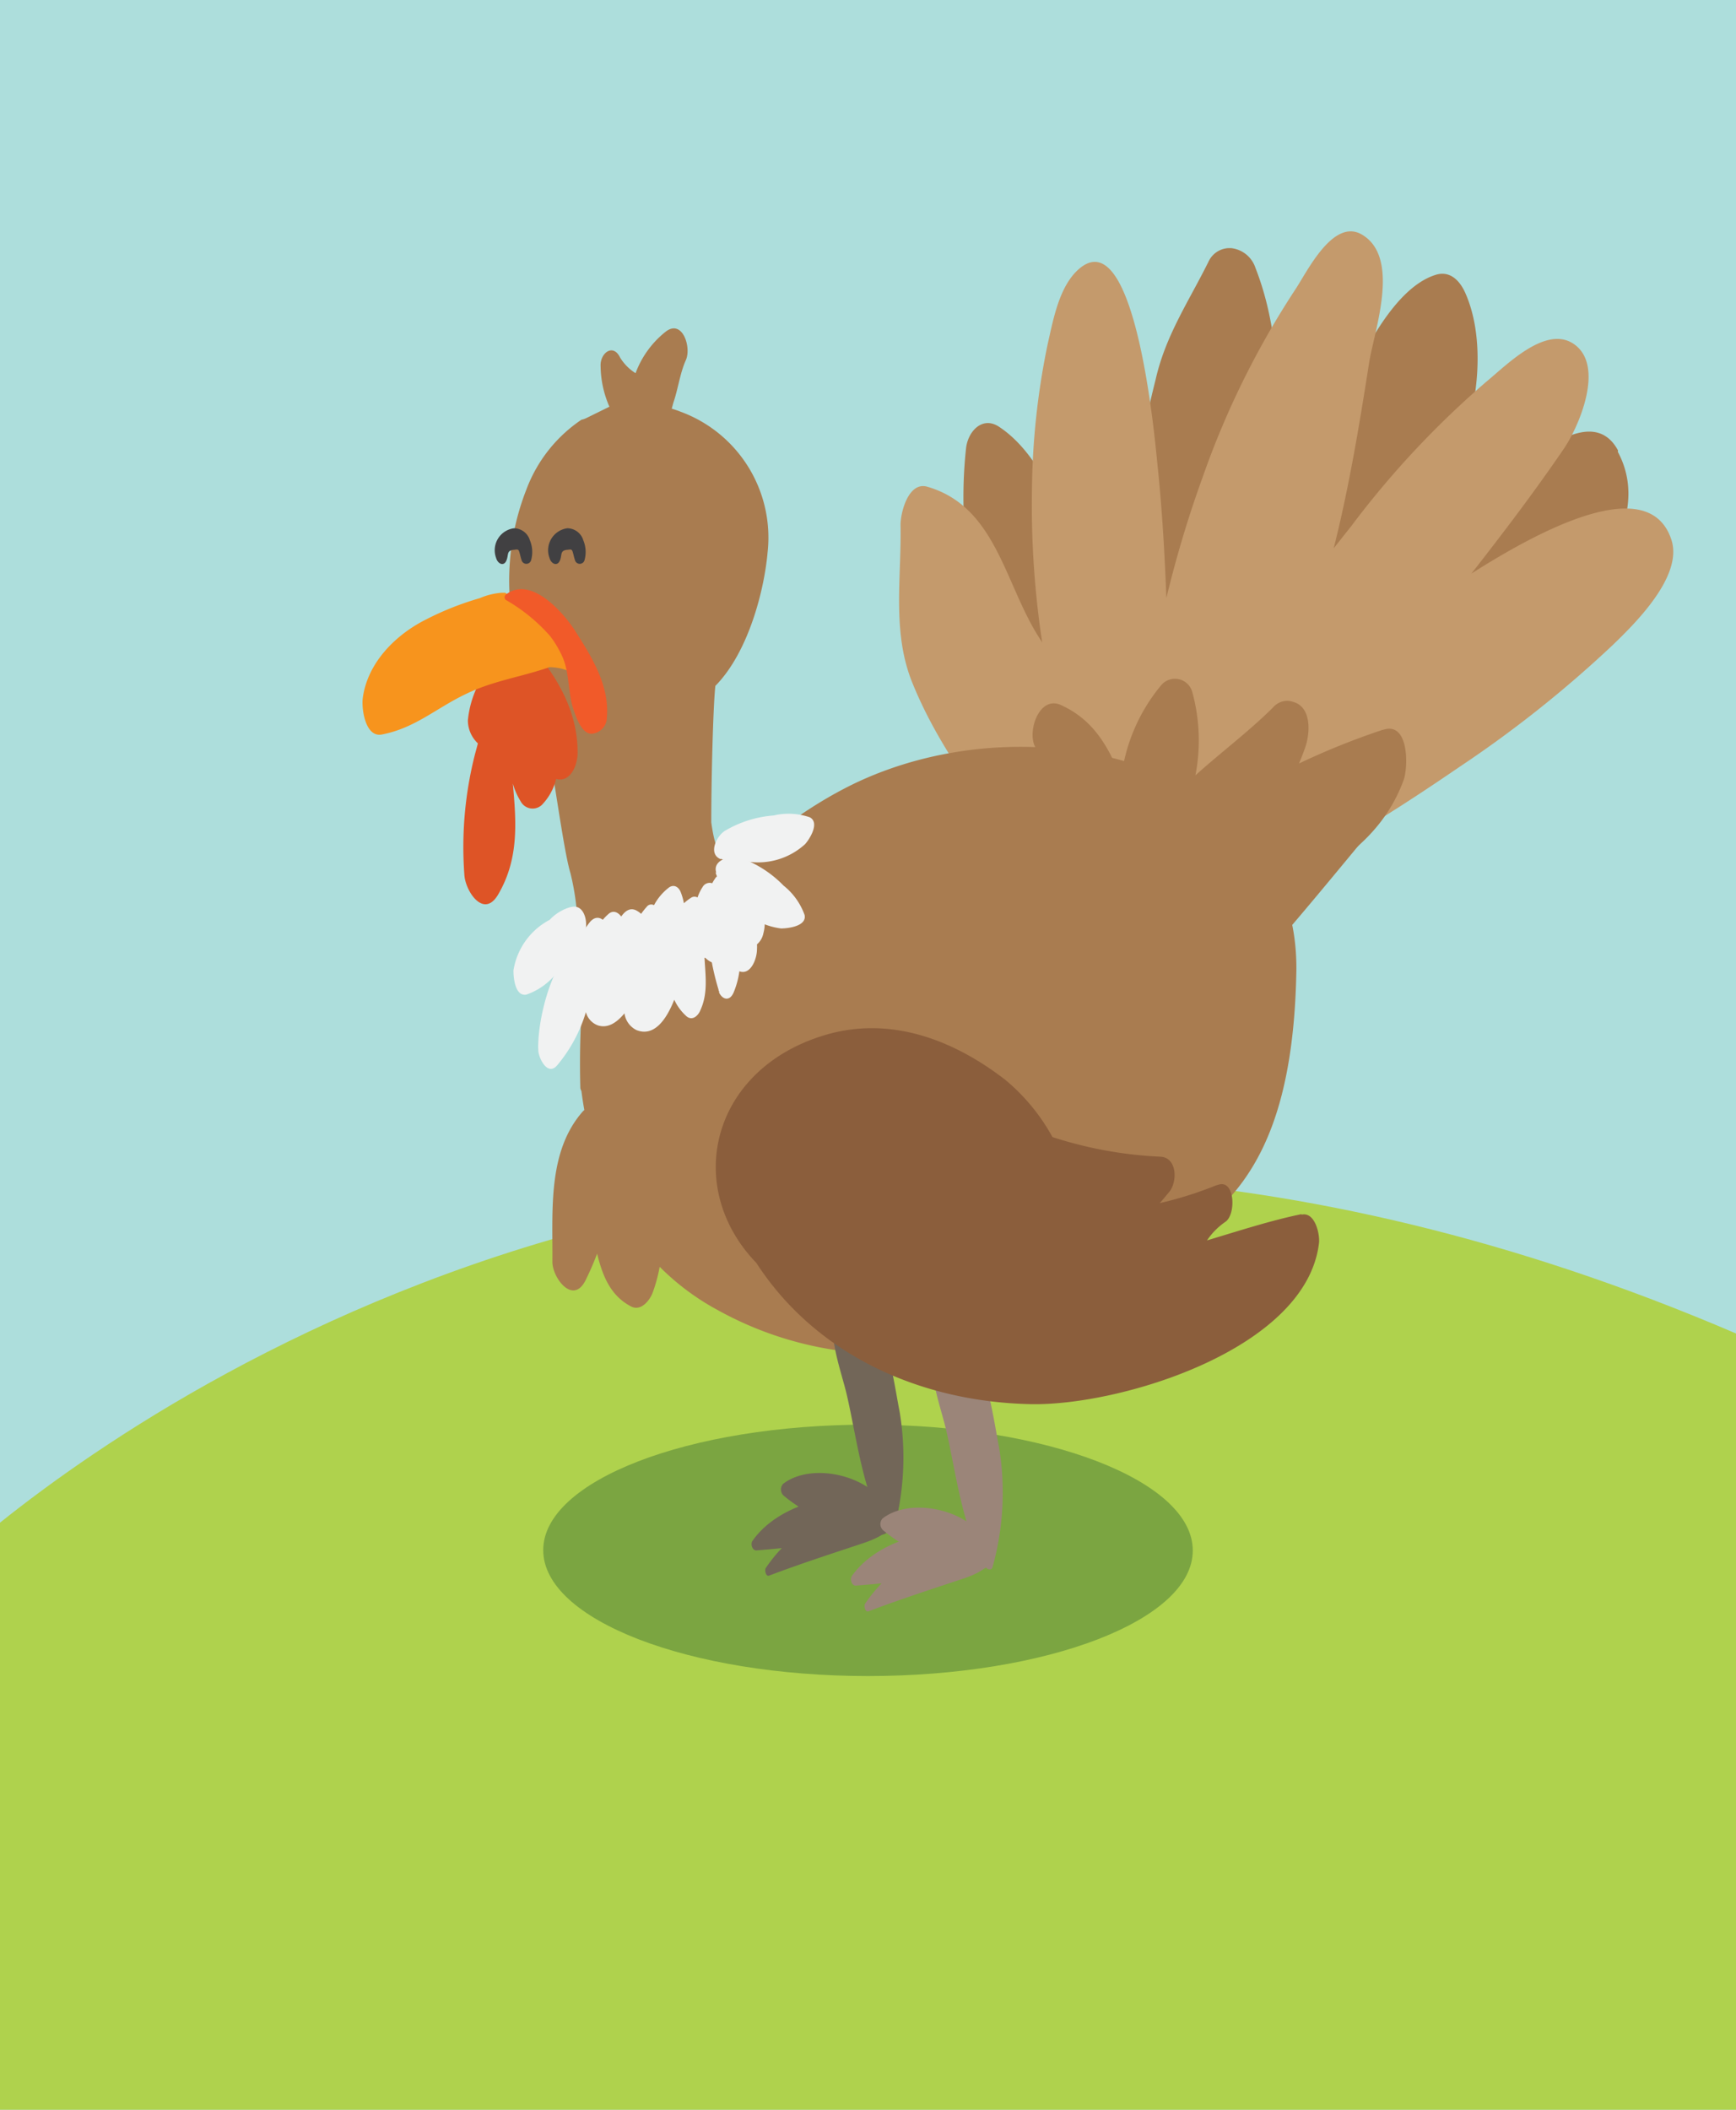 <svg xmlns="http://www.w3.org/2000/svg" viewBox="0 0 144 174.97">
  <g id="Layer_2" data-name="Layer 2">
    <g id="Layer_1-2" data-name="Layer 1">
      <path fill="#addedc" d="M0 0h144v174.97H0z"/>
      <path d="M144 175v-64.41C69.52 78.64 16.25 113.28 0 126.28V175z" fill="#afd24d"/>
      <path d="M98.94 128.59C98.94 134.36 86.88 139 72 139s-26.94-4.67-26.94-10.44S57.12 118.15 72 118.15s26.94 4.67 26.94 10.44" fill="#7ba541"/>
      <path d="M134.21 37.35c-3.4-6.3-14.66 8.44-16.16 10.58L117 49.44c1.62-4.49 3.18-9 4.62-13.58 1.11-3.5 1.44-8.22-.1-11.62-.46-1-1.27-1.82-2.45-1.44-3.34 1.05-5.9 6.25-7.26 9.16-2.23 4.81-3.38 10-4.78 15.14-.65 2.34-1.39 4.69-2.14 7.06a61.36 61.36 0 01.13-6.5c.68-8.18 2.2-17.58-.88-25.44a2.4 2.4 0 00-2-1.64h-.28a1.92 1.92 0 00-1.58 1.05c-1.63 3.31-3.58 6.13-4.42 9.84A94.11 94.11 0 0093.3 46.9c-.24 4.13 0 8.26 0 12.39-.62-2.33-1.24-4.65-2-6.89-1.72-5.14-3.59-13.8-8.42-17-1.39-.93-2.6.37-2.75 1.8-1 9.31 1.6 18.24 5.46 26.62a42.36 42.36 0 006.58 10.43c.35.39.69.78 1 1.18.36 1 .76 2 1.21 2.9.71 1.48 1.54 1.86 2.28 1.6.92 1.23 1.84 2.46 2.82 3.67.06.08.18.2.3.18h.21a1.39 1.39 0 001.32-.51l.27-.28a1 1 0 00.14-.17c.88-1 1.76-1.9 2.61-2.86.71.1 1.43-.4 2-1.89l.24-.64c5.71-6.64 11-13.57 17.18-19.85 4.41-4.52 14.31-12.94 10.45-20.1" fill="#a97c50"/>
      <path d="M138.64 44.76c-1.6-4.87-8.65-2.25-16.59 2.81 2.64-3.37 5.25-6.81 7.66-10.34 1.28-1.87 3.41-6.87.88-8.67-2.33-1.67-5.63 1.73-7.28 3.08a75.87 75.87 0 00-11.23 12l-1.45 1.83c1.28-5.07 2.13-10.24 2.94-15.4.42-2.64 2.64-8.7-.59-10.61-2.42-1.43-4.6 3.17-5.55 4.57a71.22 71.22 0 00-7.68 15.57 93.26 93.26 0 00-3 10c-.14-3.73-.36-7.46-.75-11.18-.22-2.18-1.81-19.78-6.36-16.23-1.76 1.39-2.26 4.27-2.73 6.32A61.81 61.81 0 0085.6 40.7a75.57 75.57 0 00.85 12.58l-.28-.44C83.32 48.36 82.61 42 76.9 40.36c-1.57-.43-2.22 2.21-2.2 3.21.08 4.42-.73 8.9 1 13.11 1.84 4.52 4.66 8.46 7.56 12.35.91 1.23 5.2 6.33 8.36 7.44a1.18 1.18 0 001.43.8c10.42-2.34 19.27-7.69 28-13.66a97.11 97.11 0 0012.72-10.11c1.81-1.75 5.87-5.7 4.87-8.74" fill="#c49a6c"/>
      <path d="M114.68 60.53a60.8 60.8 0 00-6.93 2.79c.19-.44.36-.89.52-1.34.41-1.2.54-3.33-1-3.77l-.27-.07a1.56 1.56 0 00-1.42.55c-1.93 1.92-4.27 3.68-6.42 5.61a15.15 15.15 0 00-.27-6.94 1.49 1.49 0 00-2.59-.51 14.76 14.76 0 00-3.3 7.72c-1-2.54-2.25-4.86-5-6.1-1.78-.81-2.8 2.14-2.15 3.44.29.58.84 1.62 1.42 2.86a1.66 1.66 0 011.47 1.42c.67 4.31 5 7 8 9.81.89.85 1.75 1.74 2.61 2.63 3.4-1.43 6.33-4 9.5-5.82 3.42-1.93 6.18-4.32 7.57-8.09.39-1 .5-4.94-1.7-4.19" fill="#a97c50"/>
      <path d="M70.83 65c-8.47 4.12-10.92 9.91-11.83 3.2 0-3.75.16-9.77.34-11.32l.06-.06c2.72-2.82 4-7.93 4.27-11a11.12 11.12 0 00-7.23-11.68c-.24-.1-.48-.17-.72-.25.06-.21.11-.42.17-.6.37-1.11.52-2.35 1-3.42s-.28-3.41-1.65-2.38a7.87 7.87 0 00-2.52 3.46 4 4 0 01-1.28-1.29c-.59-1.23-1.68-.36-1.62.71a8.62 8.62 0 00.73 3.36l-1.91.94a1.66 1.66 0 01-.41.14 12.06 12.06 0 00-4.56 5.77A20.71 20.71 0 0042.81 53a8.64 8.64 0 00.36 2.13 8.9 8.9 0 001.42 2.71c.95 2.93 2 12.18 2.73 14.58a20.91 20.91 0 01.56 6.39.82.82 0 011.23-.2 5.65 5.65 0 01.54-.56c.47-.42 1-.17 1.25.24.44-.63 1-.91 1.54-.56a2.37 2.37 0 01.39.3 8.61 8.61 0 01.55-.68.55.55 0 01.72-.17 5.09 5.09 0 011.43-1.7c.49-.36 1-.1 1.2.45A6.86 6.86 0 0157 77a4.36 4.36 0 01.73-.57.59.59 0 01.59 0l.06-.14c.71.62 1.47 1.26 2.26 1.89-4 1.16-8.12 2.15-12.2 3.18a71.58 71.58 0 00-.3 8.91 2.18 2.18 0 00.09.23q.1.78.24 1.56a.79.79 0 00-.14.13c-2.94 3.35-2.47 8.29-2.51 12.46 0 1.3 1.66 3.55 2.71 1.61a23.48 23.48 0 001-2.29c.44 1.78 1.07 3.47 2.82 4.38.83.43 1.57-.53 1.8-1.18a12.71 12.71 0 00.57-2.11 20.57 20.57 0 004.78 3.57 29 29 0 0020.22 3 4.28 4.28 0 001.92 2.14 1.29 1.29 0 001.5-.32 3.65 3.65 0 00.3-.27 7 7 0 001.56-2.39 2.81 2.81 0 00.22-.78 27.8 27.8 0 007.16-4.53c8.36-3.57 14.82-7.68 15.15-24.85S85.83 57.78 70.83 65" fill="#a97c50"/>
      <path d="M73.57 125.13a.43.43 0 000-.07 1.39 1.39 0 00-.14-.25l-.08-.13v-.06a10 10 0 01-.84-1.4s-.09-.06-.09 0-.07.25-.1.37c-2-1.56-5.45-2-7.36-.53a.69.69 0 00.07 1 12.67 12.67 0 003.92 2.21c1.24.43 2.92 1.14 4.24 1 .84-.12.72-1.36.44-2.05" fill="#726658"/>
      <path d="M73.16 125c-3.31-1.79-8.66-.24-10.75 2.8-.18.26 0 .81.35.78 1.86-.15 3.75-.35 5.6-.57s3.6-.05 5.13-.92c.71-.4.23-1.78-.33-2.09" fill="#726658"/>
      <path d="M73.73 125.44l-.27-.41a1 1 0 00-.94-.48 12.69 12.69 0 00-9 5.49c-.11.16 0 .74.28.63 2.48-.94 5-1.76 7.5-2.59.91-.3 3.48-1.11 2.47-2.64" fill="#726658"/>
      <path d="M71.36 107.74c-.53-.4-1.37-.65-1.78.09-1.27 2.26.16 5.64.68 7.93.83 3.63 1.33 8.08 3.26 11.3.14.22.49.28.57 0a23.07 23.07 0 00.53-10c-.48-2.41-1.12-7.68-3.26-9.34" fill="#726658"/>
      <path d="M81.82 128v-.07a1 1 0 00-.14-.25 1.25 1.25 0 00-.08-.12v-.06a10.69 10.69 0 01-.84-1.41s-.08-.06-.09 0a2.22 2.22 0 01-.09.37c-2-1.55-5.46-2-7.37-.53a.69.69 0 00.07 1 12.67 12.67 0 003.92 2.21c1.24.44 2.92 1.15 4.24 1 .84-.11.72-1.36.45-2.05" fill="#9b8579"/>
      <path d="M81.4 127.93c-3.3-1.79-8.66-.24-10.75 2.79-.17.26 0 .81.35.78 1.86-.14 3.75-.35 5.61-.57 1.69-.2 3.6-.05 5.12-.92.71-.4.23-1.78-.33-2.08" fill="#9b8579"/>
      <path d="M82 128.36l-.3-.36a1 1 0 00-.94-.49 12.69 12.69 0 00-9 5.49c-.11.17 0 .74.28.63 2.49-.94 5-1.76 7.5-2.59.91-.29 3.48-1.11 2.47-2.63" fill="#9b8579"/>
      <path d="M79.6 110.66c-.53-.41-1.37-.66-1.78.08-1.27 2.26.16 5.65.68 7.93.83 3.63 1.33 8.08 3.27 11.3.13.22.49.28.56 0a23 23 0 00.53-10c-.48-2.41-1.12-7.68-3.26-9.33" fill="#9b8579"/>
      <path d="M107.93 100.7c-2.45.5-5.11 1.36-7.81 2.17a5.79 5.79 0 011.51-1.53c.9-.57.83-3.48-.52-3.1l-.27.08a31.09 31.09 0 01-4.64 1.46c.3-.34.59-.69.84-1 .62-.84.59-2.74-.74-2.85a33.79 33.79 0 01-9-1.63 16.4 16.4 0 00-3.93-4.76c-4.31-3.33-9.57-5.33-15-3.68-9.41 2.85-11.7 12.59-5.63 18.88 4.88 7.53 13.44 11.51 22.74 11.71 7.39.16 22.9-4.53 23.93-13.37.08-.71-.32-2.57-1.42-2.35" fill="#8b5e3c"/>
      <path d="M44.05 53.64c-.49-.57-1.15-.9-1.8-.3a11.46 11.46 0 00-2.32 2.93 2.48 2.48 0 01-.65-.83c0-.1-.13 0-.12.05a.81.81 0 00.05.37 5.92 5.92 0 01.48.88 8.32 8.32 0 00-.88 3 2.63 2.63 0 00.83 1.91c-.07.27-.14.54-.22.82a31.15 31.15 0 00-.9 10.09c.08 1.34 1.59 3.64 2.78 1.66 1.78-3 1.52-6.09 1.24-9.24a5.7 5.7 0 00.65 1.48 1.12 1.12 0 001.75.3 4.65 4.65 0 001.19-2.16c1.15.33 1.8-1.1 1.78-2.22 0-3.4-1.68-6.25-3.86-8.78" fill="#de5426"/>
      <path d="M45.3 51.21a1.13 1.13 0 01-.3-1.39 6.64 6.64 0 00-2.29-.41 1.25 1.25 0 01-.8-.25h-.31a5.65 5.65 0 00-1.81.45 24.67 24.67 0 00-4.46 1.77c-2.55 1.28-4.86 3.61-5.24 6.53-.11.83.2 3.3 1.61 3 2.77-.54 4.51-2.21 7-3.38 2.23-1.08 4.6-1.4 6.87-2.2a4.32 4.32 0 011.95.48 3.41 3.41 0 001.6.33c-.53-2.07-2.24-3.57-3.78-5" fill="#f7941d"/>
      <path d="M43.93 44.73a1.4 1.4 0 00-1.3-.92 1.84 1.84 0 00-1.48 2.46c.13.49.67.77.88.15.16-.44 0-.73.53-.82.21 0 .4-.1.48.08s.13.51.22.76a.41.41 0 00.8 0 2.52 2.52 0 00-.13-1.69M48.36 44.73a1.4 1.4 0 00-1.3-.92 1.84 1.84 0 00-1.48 2.46c.13.49.67.77.89.15.15-.44 0-.73.52-.82.21 0 .4-.1.48.08s.13.51.22.76a.41.41 0 00.8 0 2.52 2.52 0 00-.13-1.69" fill="#414042"/>
      <path d="M47.71 52.32c-1.05-1.62-3.71-4.6-5.76-3a.29.29 0 000 .43 14.39 14.39 0 013.68 3 8.66 8.66 0 011 1.67c.66 1.45.44 3.1 1 4.59.19.56.67 1.89 1.47 1.84a1.36 1.36 0 001.24-1.36c.23-2.64-1.27-5.05-2.66-7.21" fill="#f15a29"/>
      <path d="M47.36 75.22a3.75 3.75 0 00-1.76 1.06l-.18.1a5.76 5.76 0 00-2.83 4.11c0 .56.12 2.15 1.06 2a5.42 5.42 0 002.45-1.71 9.39 9.39 0 002.4-3.43c.32-.78 0-2.43-1.14-2.12M59.36 72.37a3.89 3.89 0 001.12 1.74c0 .06.07.12.11.17a5.76 5.76 0 004.2 2.72c.56 0 2.15-.18 1.95-1.12A5.46 5.46 0 0065 73.45a9.36 9.36 0 00-3.51-2.28c-.78-.29-2.42.1-2.08 1.2" fill="#f1f2f2"/>
      <path d="M59.79 71.22a3.78 3.78 0 002.05.24h.21A5.78 5.78 0 0066.79 70c.37-.42 1.23-1.77.38-2.22a5.41 5.41 0 00-3-.15 9.28 9.28 0 00-4 1.25c-.72.41-1.47 1.93-.4 2.37M60.21 72.87a.51.51 0 00-.9 0 3 3 0 00-.23.38.68.68 0 00-.81.33 3.69 3.69 0 00-.41.85.52.52 0 00-.5 0 4.19 4.19 0 00-.63.48 5 5 0 00-.26-.91c-.18-.47-.6-.69-1-.38a4.47 4.47 0 00-1.22 1.45.47.47 0 00-.61.14 6.15 6.15 0 00-.46.58 1.76 1.76 0 00-.34-.25c-.5-.3-.94-.06-1.31.47-.26-.35-.67-.56-1.07-.2a5.07 5.07 0 00-.46.47c-.31-.24-.72-.25-1.1.23a10.56 10.56 0 00-1.12 1.8c-2.22 1.77-3.23 6.68-3.13 8.77 0 .61.74 2.2 1.55 1.29a12.39 12.39 0 002.4-4.43 1.6 1.6 0 001 1.1c.82.26 1.55-.22 2.2-1a1.81 1.81 0 001 1.39c1.42.56 2.44-.78 3.13-2.52a4.16 4.16 0 001 1.36c.5.44 1-.05 1.17-.5.65-1.42.41-2.87.34-4.34h.06a1.77 1.77 0 00.61.41.47.47 0 00.55-.24 4.6 4.6 0 00.46-1.24 1.57 1.57 0 00.37-1c.28.09.57-.15.65-.59a4.76 4.76 0 00-1-3.83" fill="#f1f2f2"/>
      <path d="M62.85 75.21c-.86-.59-1.63-1.85-2.79-1.72a1 1 0 00-.83.76 1.94 1.94 0 000 1.14 2.17 2.17 0 00-.07.24 2.72 2.72 0 00-.17 2.26.73.73 0 00-.16.54 21.63 21.63 0 00.77 3.64c0 .05 0 .09.05.14v.11c.28.58.87.75 1.2 0a7 7 0 00.48-1.77c.92.35 1.46-1 1.46-1.82a2.93 2.93 0 000-.41 1.62 1.62 0 00.53-.91c.18-.65.22-1.72-.43-2.17" fill="#f1f2f2"/>
    </g>
  </g>
</svg>
